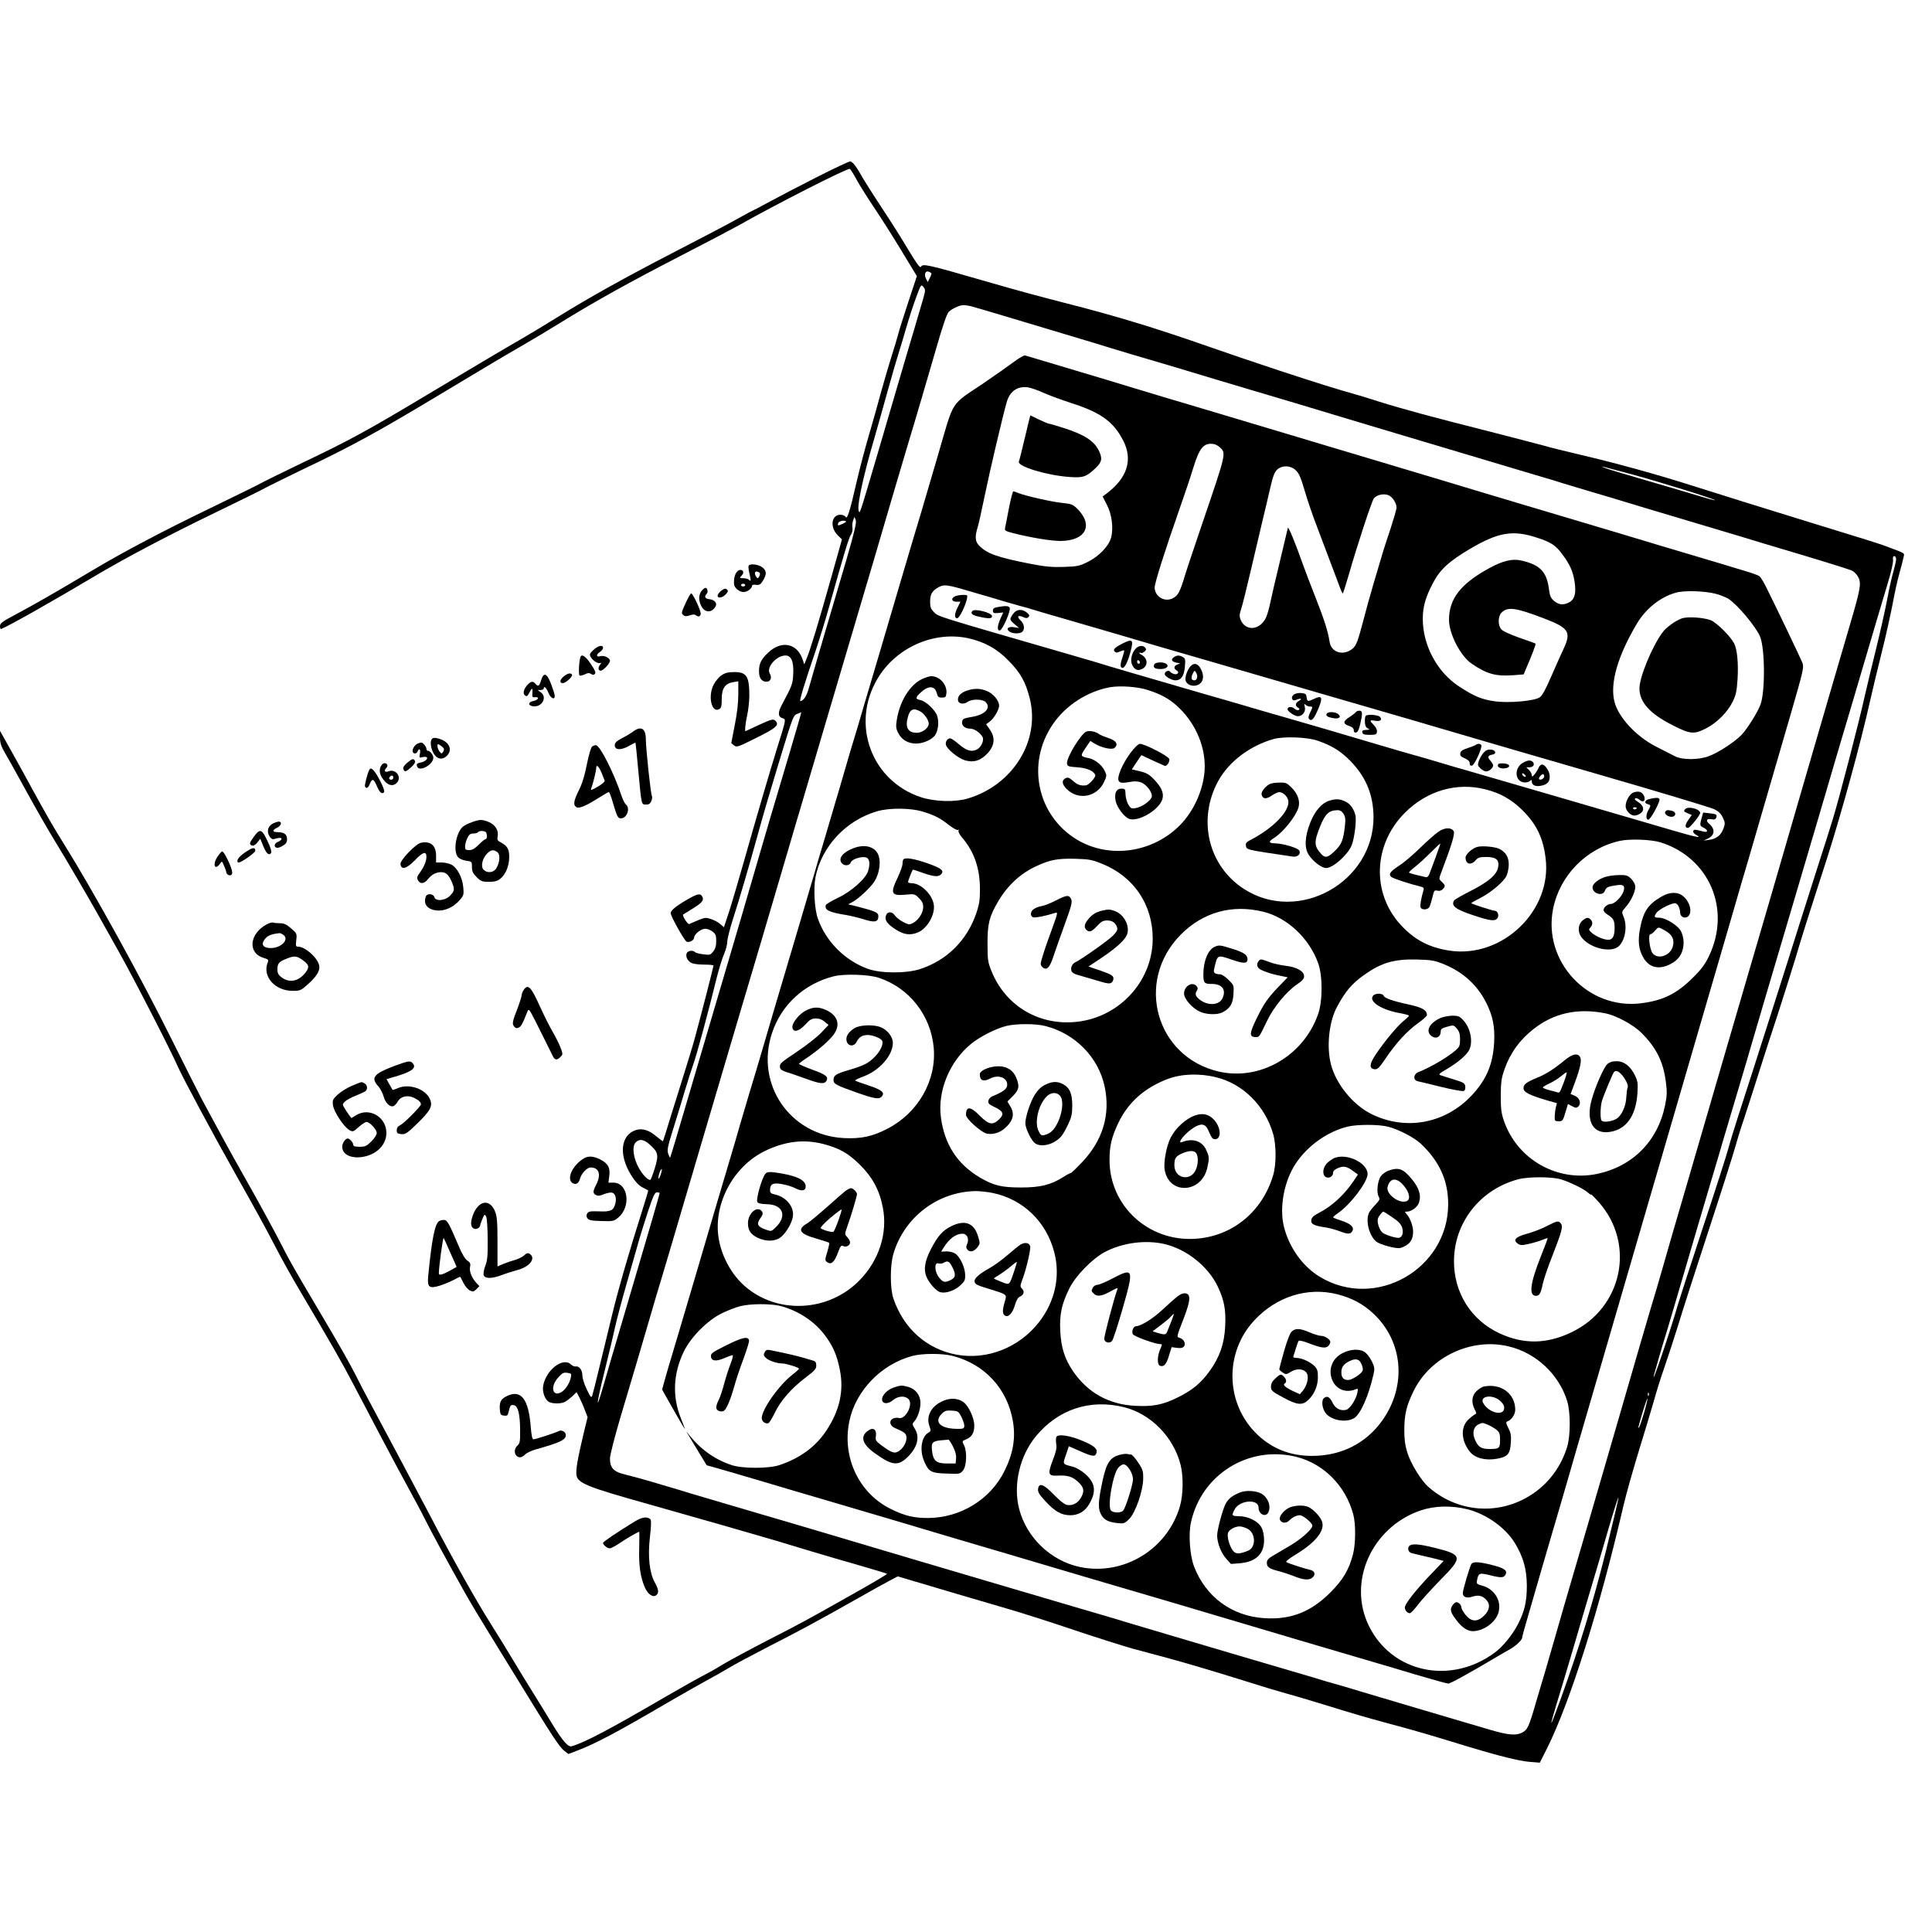 <?xml version="1.0" standalone="no"?>
<!DOCTYPE svg PUBLIC "-//W3C//DTD SVG 20010904//EN"
 "http://www.w3.org/TR/2001/REC-SVG-20010904/DTD/svg10.dtd">
<svg version="1.0" xmlns="http://www.w3.org/2000/svg"
 width="1400pt" height="1400pt" viewBox="0 0 1400 1400"
 preserveAspectRatio="xMidYMid meet">

<g transform="translate(0,1400) scale(0.1,-0.1)"
fill="#000000" stroke="none">
<path d="M5914 12714 c-126 -64 -277 -143 -336 -175 -59 -32 -109 -59 -112
-59 -2 0 -57 -29 -121 -65 -63 -36 -270 -144 -458 -241 -367 -190 -618 -330
-842 -469 -77 -48 -196 -120 -265 -160 -156 -90 -324 -190 -645 -382 -477
-286 -594 -350 -957 -523 -139 -67 -263 -128 -275 -135 -12 -8 -174 -88 -360
-178 -353 -170 -647 -325 -868 -457 -251 -150 -436 -256 -555 -319 -104 -55
-120 -67 -120 -88 0 -14 4 -23 8 -21 55 21 383 207 687 388 217 129 533 295
866 456 174 84 341 166 370 183 30 16 149 74 264 130 351 167 533 266 989 540
314 189 477 286 616 366 69 40 190 112 270 162 238 147 495 290 856 476 188
97 377 196 420 220 262 149 798 422 812 413 6 -3 29 -40 52 -83 23 -42 79
-130 124 -197 45 -67 134 -206 196 -309 l114 -188 -62 -187 c-34 -103 -67
-207 -73 -232 -6 -25 -27 -94 -46 -154 -19 -60 -54 -179 -78 -265 -23 -86 -63
-228 -89 -316 -26 -88 -65 -236 -87 -330 -51 -223 -70 -282 -81 -261 -5 9 -22
16 -38 16 -66 0 -78 -91 -19 -149 l30 -30 -81 -288 c-89 -316 -150 -518 -176
-578 l-16 -39 -13 38 c-40 116 -154 137 -248 47 -51 -47 -67 -80 -67 -135 0
-50 19 -76 55 -76 29 0 41 31 23 59 -27 44 48 131 114 131 42 0 61 -45 56
-134 -3 -72 -8 -84 -82 -223 -31 -56 -29 -88 6 -98 25 -8 25 -6 -42 -220 -62
-201 -149 -498 -240 -820 -39 -137 -87 -300 -107 -362 l-37 -112 -28 24 c-16
14 -47 30 -69 36 -42 13 -36 14 -155 -37 -10 -5 -52 62 -44 69 3 2 33 21 68
42 70 43 85 62 71 88 -15 26 -36 21 -113 -24 -82 -48 -116 -77 -116 -96 0 -23
100 -201 116 -207 20 -8 54 11 54 30 0 24 50 64 80 64 15 0 39 -9 54 -21 22
-17 26 -29 26 -68 0 -34 -6 -56 -22 -76 -20 -25 -25 -27 -72 -20 -28 3 -55 10
-60 16 -17 16 -54 10 -61 -11 -8 -26 11 -59 41 -70 14 -6 54 -10 90 -10 35 0
64 -3 64 -7 0 -10 -91 -364 -129 -503 -15 -58 -51 -177 -79 -265 -28 -88 -74
-236 -103 -330 -28 -93 -53 -172 -55 -174 -2 -2 -22 13 -46 33 -55 47 -103 62
-151 47 -110 -37 -125 -179 -34 -326 30 -48 54 -74 82 -89 22 -11 41 -21 42
-22 2 0 -19 -70 -46 -155 -90 -283 -171 -562 -216 -749 -25 -102 -66 -270 -91
-375 -25 -104 -49 -199 -53 -210 -7 -16 -13 -8 -39 47 -18 36 -32 82 -32 101
0 39 -23 70 -49 65 -8 -2 -24 5 -33 14 -57 57 -182 -39 -202 -154 -8 -44 13
-101 42 -117 27 -14 87 -14 115 0 12 6 36 25 54 41 l31 30 21 -40 c11 -22 29
-62 39 -90 l20 -51 -30 -123 c-43 -181 -56 -259 -51 -296 9 -60 77 -87 523
-212 309 -87 815 -232 925 -265 44 -13 154 -46 245 -74 91 -27 252 -75 359
-105 107 -31 196 -58 198 -60 4 -4 -107 -69 -337 -198 -245 -138 -302 -169
-525 -283 -126 -65 -273 -144 -325 -175 -52 -32 -120 -70 -150 -85 -30 -15
-149 -82 -265 -149 -408 -238 -586 -332 -682 -360 -26 -8 -66 37 -146 169 -30
50 -89 146 -132 215 -43 69 -112 181 -153 250 -41 69 -112 184 -157 255 -103
163 -276 470 -440 785 -92 175 -311 587 -420 790 -40 74 -92 173 -115 220 -43
86 -120 222 -285 500 -154 260 -201 342 -240 420 -45 91 -188 353 -300 550
-73 128 -196 354 -293 535 -18 33 -118 233 -224 445 -223 449 -567 1071 -772
1400 -75 119 -130 215 -234 405 -33 61 -98 180 -146 265 l-86 154 0 -50 c0
-40 8 -63 41 -119 23 -39 93 -164 156 -280 63 -115 154 -273 201 -350 91 -149
222 -373 305 -520 27 -49 98 -175 157 -280 103 -182 379 -720 429 -835 37 -83
249 -479 416 -775 136 -241 209 -373 294 -536 39 -76 114 -211 167 -300 249
-422 303 -516 394 -689 53 -102 146 -277 205 -390 59 -113 145 -272 190 -355
45 -82 102 -188 125 -235 42 -85 166 -313 288 -530 35 -63 117 -200 181 -303
64 -104 154 -250 200 -325 254 -415 306 -494 341 -520 l29 -22 63 24 c138 53
285 131 673 358 99 57 220 126 268 152 48 26 118 65 154 87 37 23 168 93 292
157 231 118 359 187 651 352 91 52 192 108 225 125 l60 32 125 -37 c69 -20
204 -60 300 -89 96 -28 261 -77 365 -107 105 -30 323 -100 485 -155 162 -54
354 -115 425 -135 72 -19 195 -53 275 -74 156 -43 310 -89 570 -170 91 -29
210 -65 265 -80 55 -15 161 -46 235 -69 280 -86 330 -101 515 -151 180 -48
294 -81 570 -166 225 -68 370 -104 447 -111 l76 -6 55 109 c167 337 380 1013
552 1757 19 81 69 258 111 395 42 136 91 299 109 362 17 63 52 174 77 245 25
72 69 207 98 300 28 94 127 402 220 685 93 283 178 551 190 595 12 44 41 139
65 210 24 72 69 211 100 310 31 99 97 303 147 454 49 151 106 333 128 405 21
72 58 194 83 271 25 77 92 289 151 470 101 317 241 827 306 1121 17 76 56 236
85 354 30 118 65 278 80 355 14 77 36 178 50 225 13 47 26 97 29 113 7 30 15
25 -107 71 -68 26 -100 36 -572 181 -345 106 -591 183 -850 265 -264 84 -551
163 -815 225 -107 25 -224 54 -260 65 -36 10 -225 59 -420 109 -369 93 -621
161 -775 210 -49 16 -115 36 -145 45 -180 51 -288 85 -575 179 -176 58 -405
136 -510 173 -392 137 -675 224 -1050 319 -211 54 -366 97 -560 153 -446 129
-468 133 -482 108 -6 -10 -33 27 -93 127 -46 78 -132 214 -191 302 -58 88
-118 183 -134 210 -49 88 -77 125 -95 125 -9 0 -120 -52 -246 -116z m836 -699
c-1 -6 -8 -21 -15 -34 l-12 -25 -12 23 c-17 32 -6 62 20 52 11 -4 20 -11 19
-16z m-61 -182 c-11 -38 -40 -135 -64 -218 -25 -82 -80 -271 -124 -420 -231
-789 -265 -905 -272 -905 -29 0 15 221 107 535 25 88 71 248 100 355 30 107
63 222 74 255 11 33 35 114 54 180 19 66 51 166 72 223 37 101 39 103 55 83
16 -20 16 -25 -2 -88z m351 -53 c19 -5 139 -40 265 -78 127 -38 302 -91 390
-117 88 -26 201 -60 250 -75 91 -29 358 -109 585 -175 69 -21 197 -59 285 -86
88 -26 198 -59 245 -73 100 -29 547 -163 705 -211 61 -18 173 -52 250 -75 77
-23 229 -68 338 -101 301 -90 574 -171 767 -229 96 -28 193 -57 215 -65 22 -7
112 -34 200 -60 88 -26 194 -57 235 -70 41 -13 221 -67 400 -120 179 -53 375
-112 435 -130 61 -19 263 -80 449 -135 187 -56 353 -108 368 -116 16 -8 36
-30 45 -49 22 -45 13 -89 -66 -357 -51 -172 -222 -760 -348 -1193 -163 -564
-338 -1164 -358 -1230 -13 -44 -103 -352 -200 -685 -247 -847 -258 -886 -310
-1065 -48 -162 -93 -317 -139 -480 -14 -49 -35 -119 -45 -155 -37 -120 -148
-500 -356 -1220 -101 -347 -160 -551 -245 -840 -40 -135 -96 -330 -126 -435
-30 -104 -65 -225 -78 -270 -14 -44 -43 -145 -67 -225 -50 -173 -60 -195 -99
-215 -44 -23 -100 -18 -228 19 -243 72 -831 245 -932 276 -58 18 -136 41 -175
52 -38 10 -119 34 -180 53 -60 18 -175 52 -255 75 -80 23 -233 68 -340 100
-107 32 -289 86 -405 120 -115 34 -259 77 -320 95 -60 19 -243 73 -405 120
-162 48 -333 98 -380 112 -47 14 -128 38 -180 53 -165 48 -842 249 -1400 415
-124 37 -277 82 -340 100 -63 18 -178 52 -255 75 -77 23 -176 52 -220 65 -44
14 -156 47 -250 75 -93 28 -200 57 -238 66 -81 19 -107 48 -107 115 0 25 33
153 76 299 123 414 160 537 204 690 23 80 50 172 60 205 42 137 83 276 370
1250 166 561 337 1142 382 1290 74 250 103 349 193 655 36 125 71 241 115 390
15 52 98 331 183 620 85 289 185 626 222 750 37 124 84 284 105 355 90 309
215 731 255 865 48 157 131 441 196 665 48 168 78 255 92 273 17 21 80 51 107
51 14 0 41 -4 60 -9z m4795 -1220 c192 -52 600 -179 593 -185 -2 -2 -62 14
-133 36 -72 22 -247 73 -390 115 -143 41 -269 79 -280 85 l-20 9 20 -4 c11 -3
106 -28 210 -56z m-5701 -614 c-42 -143 -87 -295 -99 -336 -61 -205 -159 -542
-175 -600 -16 -57 -39 -90 -61 -90 -8 0 35 141 111 363 27 81 73 229 101 330
106 378 139 488 155 512 10 15 14 36 11 52 -3 15 0 38 5 52 l10 26 9 -24 c7
-18 -9 -84 -67 -285z m-4 274 c0 -7 -53 -31 -57 -26 -2 2 -1 10 2 18 6 14 55
21 55 8z m7610 -271 c0 -12 -9 -52 -19 -88 -11 -36 -32 -129 -46 -206 -15 -77
-51 -239 -81 -360 -30 -121 -68 -280 -85 -355 -37 -168 -179 -716 -226 -870
-19 -63 -65 -209 -103 -325 -37 -115 -100 -313 -140 -440 -81 -260 -343 -1081
-445 -1395 -24 -74 -56 -178 -70 -230 -14 -52 -97 -311 -185 -575 -87 -264
-168 -514 -180 -555 -58 -201 -197 -611 -175 -515 5 21 59 208 100 340 13 44
61 204 105 355 100 342 124 424 200 680 34 113 77 259 96 325 41 139 76 257
110 370 41 137 85 287 109 370 13 44 58 197 100 340 42 143 90 303 105 355 16
52 40 136 55 185 209 707 270 916 343 1165 22 74 81 275 132 445 50 171 116
393 146 495 30 102 73 245 95 319 23 75 39 147 37 163 -3 19 0 28 9 28 7 0 13
-10 13 -21z m-7947 -1161 c-16 -57 -123 -420 -205 -693 -27 -93 -66 -224 -85
-290 -65 -227 -185 -635 -349 -1190 -52 -176 -115 -390 -140 -475 -98 -334
-155 -525 -158 -528 -2 -2 -8 11 -14 27 -9 26 -4 52 34 173 25 79 63 204 85
278 22 74 51 165 64 201 24 67 108 376 166 614 18 72 43 153 56 182 12 28 23
68 23 88 0 20 18 91 39 158 49 150 119 391 176 597 43 157 89 314 150 515 118
387 111 370 150 385 11 5 21 9 21 9 1 1 -5 -23 -13 -51z m-1088 -3079 c65 -58
70 -76 40 -174 -15 -47 -29 -85 -33 -85 -20 0 -54 36 -82 85 -40 70 -52 156
-25 185 26 29 59 25 100 -11z m81 -225 c-8 -21 -15 -31 -15 -22 -1 21 18 72
24 66 3 -3 -1 -22 -9 -44z m-6 -130 c0 -7 -73 -259 -240 -824 -73 -245 -149
-506 -170 -580 -55 -191 -49 -129 9 106 27 110 62 253 76 319 15 66 52 206 82
310 30 105 68 237 84 295 16 58 50 167 75 243 38 113 49 137 65 137 10 0 19
-3 19 -6z m-644 -1337 c-8 -41 -41 -91 -70 -106 -64 -35 -80 43 -21 107 29 33
39 38 66 34 29 -4 31 -7 25 -35z m7811 -129 c-3 -8 -6 -5 -6 6 -1 11 2 17 5
13 3 -3 4 -12 1 -19z m-32 -120 c-15 -51 -31 -100 -36 -108 -8 -12 -9 -11 -5
5 17 67 60 204 64 201 2 -3 -8 -46 -23 -98z m-278 -1008 c-93 -372 -190 -689
-326 -1067 -36 -100 -67 -180 -69 -178 -2 2 14 61 36 132 22 70 72 238 112
373 39 135 100 340 134 455 35 116 94 317 132 448 38 130 70 231 72 225 1 -7
-40 -182 -91 -388z"/>
<path d="M7350 11380 c-36 -27 -136 -98 -223 -157 -246 -166 -210 -109 -332
-528 -58 -198 -112 -380 -119 -405 -38 -125 -74 -246 -171 -575 -58 -198 -119
-403 -134 -455 -16 -52 -61 -205 -101 -340 -39 -135 -75 -256 -80 -270 -5 -14
-50 -167 -100 -340 -51 -173 -108 -367 -127 -430 -19 -63 -46 -153 -59 -200
-57 -195 -151 -513 -229 -775 -46 -154 -109 -368 -140 -475 -31 -107 -79 -267
-106 -355 -26 -88 -57 -191 -68 -230 -10 -38 -45 -155 -76 -260 -31 -104 -74
-248 -95 -320 -72 -246 -232 -790 -295 -1000 -35 -115 -71 -238 -80 -272 l-17
-62 35 -63 c54 -97 125 -219 130 -224 2 -3 -11 34 -30 81 -62 156 -55 321 22
481 51 105 171 226 275 277 41 20 102 44 135 52 74 19 223 19 292 1 128 -34
245 -111 319 -210 60 -79 89 -146 110 -253 30 -149 -1 -292 -95 -435 -77 -119
-190 -203 -341 -254 -77 -27 -272 -27 -350 0 -120 40 -221 112 -305 216 -23
30 -25 30 -9 5 10 -16 44 -73 76 -126 l59 -97 72 -20 c40 -11 189 -55 332 -97
143 -43 341 -101 440 -130 390 -115 740 -218 945 -280 118 -35 294 -87 390
-115 240 -71 335 -99 550 -163 102 -30 250 -74 330 -97 80 -23 233 -68 340
-100 476 -142 1392 -413 1470 -435 25 -7 145 -42 266 -79 122 -36 229 -66 239
-66 15 0 160 80 355 196 30 18 72 42 92 53 44 25 88 67 88 84 0 7 25 98 56
202 30 105 73 251 94 325 22 74 78 268 126 430 47 162 97 333 110 380 82 281
265 909 657 2255 135 462 270 926 300 1030 31 105 72 246 92 315 20 69 63 217
96 330 32 113 84 288 114 390 54 184 116 397 302 1038 91 315 96 336 84 369
-12 31 -194 411 -269 561 -15 29 -34 59 -42 66 -8 7 -58 25 -110 40 -52 16
-122 36 -155 47 -33 10 -130 39 -215 64 -85 25 -191 57 -235 70 -104 32 -410
123 -920 275 -225 67 -549 164 -720 216 -390 117 -1553 465 -1785 534 -96 28
-202 60 -235 70 -90 28 -716 216 -852 256 -45 13 -87 26 -95 28 -7 3 -42 -18
-78 -44z m211 -226 c42 -19 132 -52 200 -74 218 -70 308 -136 379 -274 70
-139 29 -269 -122 -383 l-28 -21 31 -60 c36 -69 49 -170 30 -239 -16 -60 -89
-136 -169 -175 -60 -30 -77 -33 -172 -36 -84 -3 -134 1 -241 22 -242 47 -321
75 -376 135 -27 28 -29 63 -9 129 8 26 31 128 51 227 36 176 131 580 160 681
23 80 79 118 155 107 19 -3 69 -20 111 -39z m1278 -395 c47 -44 48 -40 -124
-544 -56 -165 -115 -340 -130 -390 -35 -116 -49 -141 -86 -160 -59 -31 -130
11 -132 77 0 33 70 255 183 578 34 96 78 227 97 290 45 147 77 184 150 172 12
-2 31 -13 42 -23z m550 -166 c24 -22 37 -53 65 -148 19 -66 58 -181 87 -255
46 -121 101 -267 163 -432 11 -32 23 -58 26 -58 3 0 22 60 43 133 62 215 165
530 182 554 20 29 78 40 112 22 27 -15 53 -57 53 -88 0 -10 -20 -79 -44 -153
-25 -73 -57 -173 -71 -223 -14 -49 -38 -128 -52 -175 -28 -96 -49 -171 -87
-315 -33 -123 -43 -143 -81 -167 -65 -39 -139 -10 -150 60 -12 78 -39 162
-102 322 -36 91 -75 194 -88 230 -56 159 -110 292 -113 274 -2 -10 -28 -120
-58 -244 -30 -124 -61 -258 -69 -297 -8 -40 -22 -89 -31 -108 -44 -93 -148
-102 -184 -16 -10 25 -9 39 4 78 9 27 39 147 67 268 29 121 67 285 86 365 19
80 46 192 59 250 19 82 30 110 50 128 37 32 95 30 133 -5z m1751 -490 c99 -32
133 -55 179 -117 56 -74 79 -125 91 -201 13 -83 1 -129 -40 -150 -42 -22 -74
-18 -108 10 -24 20 -31 36 -37 81 -16 132 -65 182 -205 213 -62 14 -134 -4
-230 -57 -205 -112 -290 -221 -290 -373 0 -102 83 -263 164 -318 110 -75 174
-93 299 -84 l78 6 15 36 c44 101 75 183 71 187 -2 2 -55 22 -118 43 -69 25
-121 48 -131 62 -25 29 -23 94 2 119 45 45 100 38 305 -40 184 -70 203 -99
145 -222 -16 -35 -56 -123 -88 -197 -38 -89 -66 -141 -83 -153 -37 -28 -231
-45 -333 -29 -90 13 -145 36 -252 106 -159 103 -264 298 -264 490 0 87 19 155
72 257 50 98 117 160 264 247 210 125 317 143 494 84z m-4125 -384 c77 -22
199 -58 272 -80 72 -21 140 -40 150 -42 10 -2 25 -7 33 -10 8 -3 134 -40 280
-82 286 -83 488 -142 615 -180 44 -13 184 -54 310 -90 520 -151 641 -186 870
-253 132 -38 436 -127 675 -196 239 -70 471 -138 515 -151 44 -13 431 -126
860 -250 429 -124 800 -236 825 -248 32 -15 51 -33 64 -61 17 -36 18 -43 5
-79 -17 -49 -51 -76 -104 -83 l-40 -5 32 15 c49 23 53 69 9 106 -27 22 -20 40
14 34 22 -5 31 -2 36 10 9 23 2 28 -50 33 l-44 5 -11 -38 c-15 -54 -14 -59 14
-72 14 -6 25 -17 25 -23 0 -7 -9 -9 -25 -5 -14 3 -36 9 -50 12 -32 8 -35 -20
-4 -36 50 -28 -2 -17 -192 39 -112 33 -314 92 -449 131 -135 39 -351 102 -480
140 -129 37 -338 98 -465 135 -126 36 -273 79 -325 95 -52 16 -120 35 -150 43
-30 8 -138 40 -240 70 -208 62 -621 183 -690 202 -25 7 -130 37 -235 68 -104
31 -260 76 -345 100 -85 25 -234 68 -330 96 -96 28 -200 58 -230 67 -30 9 -82
24 -115 34 -33 11 -163 49 -290 86 -972 281 -954 275 -986 307 -23 23 -29 37
-29 73 0 56 12 79 53 104 44 27 63 26 222 -21z m5422 -23 c29 -8 67 -23 86
-34 66 -42 200 -201 231 -275 36 -87 38 -399 3 -493 -21 -56 -92 -170 -136
-218 -47 -50 -167 -129 -237 -155 -76 -29 -195 -29 -249 0 -22 11 -83 43 -135
69 -146 75 -272 212 -301 325 -34 133 23 331 162 565 64 109 171 194 282 225
62 18 214 13 294 -9z m-5425 -320 c120 -26 212 -76 297 -164 86 -88 122 -151
153 -273 77 -306 -121 -627 -448 -725 -93 -28 -238 -24 -340 9 -359 118 -510
527 -317 856 132 226 405 349 655 297z m1308 -377 c90 -29 147 -60 203 -109
130 -115 207 -280 207 -444 -1 -149 -73 -319 -181 -427 -199 -200 -511 -243
-744 -104 -289 174 -370 551 -177 835 93 138 251 240 415 270 75 13 203 4 277
-21z m1230 -367 c103 -36 164 -74 235 -146 112 -114 166 -243 168 -403 4 -475
-544 -781 -940 -524 -259 168 -338 505 -184 784 77 139 230 254 401 302 74 20
244 14 320 -13z m1214 -352 c108 -27 190 -74 267 -150 103 -102 151 -201 169
-349 48 -379 -312 -726 -694 -670 -149 22 -257 79 -356 187 -213 232 -199 585
32 814 160 159 375 221 582 168z m-4078 -161 c88 -27 128 -48 192 -99 29 -22
58 -38 64 -34 7 4 8 3 4 -5 -4 -6 7 -29 27 -52 86 -100 128 -222 128 -371 0
-81 -4 -110 -28 -180 -68 -195 -214 -339 -408 -401 -101 -32 -282 -31 -375 2
-167 60 -306 199 -364 366 -24 68 -32 218 -17 297 44 223 219 412 446 479 88
26 243 25 331 -2z m5347 -223 c354 -112 513 -485 351 -824 -28 -59 -55 -96
-118 -158 -116 -115 -215 -164 -373 -184 -386 -49 -714 302 -639 683 48 242
239 438 481 493 73 17 229 11 298 -10z m-4048 -155 c232 -93 369 -297 368
-546 -2 -316 -257 -582 -579 -602 -262 -17 -491 127 -589 369 -27 67 -29 83
-29 198 -1 146 13 199 77 308 69 117 163 204 280 257 97 45 154 55 277 52 102
-3 124 -7 195 -36z m1170 -348 c174 -43 332 -192 397 -373 33 -93 33 -275 -1
-370 -105 -300 -417 -482 -715 -416 -459 103 -615 653 -281 992 162 164 373
223 600 167z m1310 -381 c138 -57 240 -150 305 -279 48 -96 63 -173 57 -288
-9 -157 -55 -267 -160 -380 -191 -206 -477 -261 -727 -139 -134 66 -257 215
-295 359 -34 128 -15 312 44 420 61 113 107 167 197 231 122 87 216 115 379
111 109 -3 128 -6 200 -35z m-4095 -98 c220 -74 375 -272 396 -506 21 -237
-112 -471 -333 -586 -111 -58 -193 -75 -318 -69 -391 20 -645 392 -520 763 68
204 233 355 445 409 77 20 258 14 330 -11z m5258 -256 c81 -15 206 -82 267
-143 107 -107 157 -207 176 -352 10 -75 9 -100 -5 -171 -53 -261 -235 -445
-495 -499 -288 -59 -577 106 -673 385 -19 55 -23 87 -23 182 1 99 4 126 28
194 41 116 111 213 212 291 146 114 316 151 513 113z m-4053 -93 c217 -55 385
-227 430 -440 42 -201 -13 -387 -163 -546 -41 -43 -78 -79 -83 -79 -4 0 -29
-13 -55 -30 -90 -56 -165 -75 -304 -75 -144 0 -200 14 -299 72 -165 98 -257
240 -283 437 -25 191 63 404 219 532 65 53 180 111 257 130 72 17 211 17 281
-1z m1240 -372 c192 -47 352 -207 410 -408 24 -80 24 -222 1 -300 -79 -268
-299 -447 -570 -462 -336 -19 -615 239 -616 569 0 107 15 168 65 273 71 148
190 253 356 316 100 38 231 43 354 12z m1245 -358 c77 -20 188 -78 235 -122
135 -127 199 -267 199 -438 0 -471 -526 -771 -929 -528 -125 75 -223 212 -261
363 -35 139 1 332 85 458 85 129 230 232 376 268 70 17 229 17 295 -1z m-4097
-124 c119 -31 183 -67 268 -151 91 -90 142 -184 166 -309 37 -185 -27 -385
-169 -529 -225 -230 -596 -248 -832 -41 -91 80 -160 202 -185 327 -51 251 95
537 333 652 145 70 279 86 419 51z m5348 -257 c66 -20 166 -69 197 -97 12 -11
22 -17 22 -13 0 4 25 -21 56 -56 267 -303 171 -764 -196 -941 -182 -88 -349
-90 -526 -8 -204 96 -328 292 -328 521 0 279 188 520 464 594 76 20 242 20
311 0z m-4116 -99 c220 -46 388 -209 445 -431 45 -175 4 -358 -112 -506 -143
-183 -374 -274 -593 -235 -218 39 -387 189 -461 407 -25 74 -25 241 0 325 79
265 320 449 596 454 30 0 87 -6 125 -14z m1244 -370 c161 -38 316 -162 386
-309 46 -99 59 -165 53 -287 -6 -125 -39 -221 -111 -322 -64 -89 -125 -140
-232 -193 -110 -54 -179 -68 -310 -61 -190 10 -342 94 -449 250 -61 90 -87
171 -93 292 -6 119 9 192 64 305 45 93 166 218 260 268 127 67 295 89 432 57z
m1253 -364 c104 -27 185 -70 257 -137 219 -202 247 -526 67 -778 -118 -166
-298 -256 -509 -256 -156 0 -286 51 -394 153 -233 220 -244 592 -25 828 161
174 387 245 604 190z m1238 -377 c200 -46 368 -204 427 -399 24 -82 24 -248
-1 -330 -50 -163 -158 -295 -306 -374 -229 -122 -503 -89 -699 84 -53 46 -129
171 -153 249 -16 51 -22 96 -22 161 0 113 15 178 67 284 120 248 417 389 687
325z m-4025 -70 c229 -59 393 -236 434 -468 22 -123 4 -236 -60 -365 -102
-207 -319 -340 -556 -341 -99 0 -164 15 -261 62 -236 112 -363 377 -307 641
46 220 231 411 455 471 73 20 221 20 295 0z m1240 -371 c194 -48 359 -216 410
-418 21 -83 19 -215 -4 -297 -90 -315 -409 -509 -726 -443 -209 44 -386 212
-440 421 -45 174 4 384 122 527 162 195 392 271 638 210z m1249 -360 c197 -49
357 -210 412 -416 19 -70 18 -215 -2 -291 -29 -111 -72 -184 -164 -276 -141
-141 -287 -198 -476 -186 -237 14 -427 154 -512 376 -30 80 -41 232 -22 318
76 348 419 561 764 475z m1240 -380 c135 -33 278 -135 344 -246 61 -101 85
-188 86 -307 0 -116 -16 -185 -64 -279 -39 -76 -110 -164 -168 -206 -319 -237
-745 -147 -912 192 -158 320 20 717 375 838 102 34 222 37 339 8z"/>
<path d="M7427 10830 c-21 -88 -40 -167 -44 -175 -12 -34 199 -99 363 -111
103 -8 126 0 194 65 46 43 50 71 21 129 -36 69 -105 113 -254 161 -53 17 -102
31 -107 31 -5 0 -38 14 -72 30 -34 17 -62 30 -62 30 -1 0 -18 -72 -39 -160z"/>
<path d="M7311 10317 c-13 -67 -25 -131 -28 -143 -4 -19 3 -23 61 -38 131 -33
273 -56 341 -56 182 1 241 113 122 233 -32 31 -44 36 -104 42 -77 7 -270 51
-320 71 -18 8 -36 14 -40 14 -4 0 -19 -55 -32 -123z"/>
<path d="M6923 9680 c-34 -14 -29 -40 7 -40 l30 0 -20 -40 c-24 -47 -26 -80
-4 -80 16 0 60 89 71 142 5 26 4 28 -28 27 -19 0 -44 -4 -56 -9z"/>
<path d="M7230 9601 c-26 -4 -35 -11 -35 -26 0 -17 6 -20 37 -17 l38 4 -20
-44 c-24 -54 -26 -91 -4 -86 19 4 79 141 71 163 -7 15 -26 17 -87 6z"/>
<path d="M7047 9573 c-17 -17 -3 -31 44 -41 73 -17 101 -16 97 5 -4 24 -123
54 -141 36z"/>
<path d="M7341 9551 c-27 -38 -27 -41 11 -74 l33 -28 -37 6 c-43 7 -61 -11
-33 -32 23 -16 77 -17 93 -1 20 20 14 57 -13 83 -30 27 -18 41 20 23 20 -9 28
-9 38 1 9 10 7 16 -12 32 -35 29 -76 25 -100 -10z"/>
<path d="M8133 9336 c-57 -29 -70 -43 -55 -58 9 -9 18 -9 38 1 15 6 28 10 30
8 2 -2 -3 -23 -11 -47 -19 -54 -19 -80 0 -80 16 0 40 49 59 125 21 80 12 88
-61 51z"/>
<path d="M8231 9301 c-31 -31 -43 -88 -26 -121 18 -34 38 -43 70 -28 46 21 44
77 -3 103 -15 8 -21 14 -14 15 6 0 14 -1 15 -2 2 -2 11 3 21 11 12 10 14 17 5
27 -16 20 -46 17 -68 -5z m29 -102 c0 -5 -4 -9 -10 -9 -5 0 -10 7 -10 16 0 8
5 12 10 9 6 -3 10 -10 10 -16z"/>
<path d="M8504 9236 c-22 -17 -12 -32 26 -39 25 -4 25 -4 3 -12 -27 -9 -30
-30 -7 -43 24 -13 7 -34 -19 -26 -12 4 -25 11 -28 17 -10 14 -39 1 -39 -17 0
-17 49 -46 78 -46 40 0 62 31 68 97 5 54 3 63 -15 72 -27 15 -43 14 -67 -3z"/>
<path d="M8364 9185 c-9 -23 3 -33 46 -33 43 -1 66 22 39 39 -23 14 -79 11
-85 -6z"/>
<path d="M8627 9172 c-19 -20 -37 -66 -37 -92 0 -48 73 -67 111 -29 24 24 22
70 -6 113 -20 30 -45 33 -68 8z m43 -51 c12 -23 3 -51 -15 -51 -21 0 -26 16
-14 44 15 31 15 31 29 7z"/>
<path d="M9376 8967 c-12 -9 -17 -20 -13 -30 5 -14 11 -15 33 -7 33 13 43 6
15 -10 -25 -13 -27 -36 -5 -48 12 -7 13 -11 5 -17 -7 -4 -21 1 -31 10 -19 17
-50 15 -50 -4 0 -16 51 -51 75 -51 33 0 59 34 50 67 -5 23 -4 26 6 16 7 -7 21
-13 31 -13 22 0 22 -1 1 -45 -13 -27 -14 -38 -5 -47 17 -17 35 4 67 81 32 77
24 94 -30 68 -48 -23 -53 -22 -57 11 -3 23 -8 27 -38 30 -19 2 -44 -3 -54 -11z"/>
<path d="M9825 8840 c-4 -6 -24 -22 -46 -36 -48 -30 -49 -49 -4 -64 24 -8 35
-18 35 -32 0 -13 6 -18 17 -16 11 2 21 21 29 58 19 80 18 100 -5 100 -11 0
-23 -5 -26 -10z"/>
<path d="M9614 8829 c-9 -15 5 -26 48 -33 43 -8 61 10 33 31 -23 16 -71 17
-81 2z"/>
<path d="M9897 8813 c-9 -9 -9 -65 1 -79 4 -6 14 -14 22 -17 8 -3 0 -6 -18 -6
-26 -1 -33 -5 -30 -18 3 -14 14 -18 53 -18 44 0 50 3 53 22 2 14 -7 32 -22 48
-34 34 -33 39 9 32 38 -6 53 6 35 28 -13 15 -91 21 -103 8z"/>
<path d="M10697 8604 c-3 -4 -30 -14 -59 -24 -40 -13 -54 -22 -56 -39 -3 -17
5 -25 32 -36 25 -11 36 -22 36 -36 0 -14 5 -19 17 -17 18 3 77 134 67 149 -6
10 -28 12 -37 3z"/>
<path d="M10753 8548 c-21 -22 -43 -68 -43 -89 0 -16 39 -49 59 -49 22 0 51
25 51 44 0 7 -10 22 -21 35 -22 24 -18 37 16 43 32 5 24 33 -10 36 -22 2 -37
-4 -52 -20z"/>
<path d="M11038 8474 c-71 -38 -61 -144 13 -144 14 0 30 5 37 12 9 9 12 8 12
-4 0 -27 26 -40 65 -32 47 8 65 28 65 68 0 36 -33 86 -56 86 -8 0 -19 -10 -24
-22 -5 -13 -18 -34 -29 -48 -17 -20 -21 -22 -21 -7 0 9 -9 26 -20 37 l-20 20
24 0 c27 0 40 22 23 39 -15 15 -36 13 -69 -5z m18 -101 c-7 -7 -26 7 -26 19 0
6 6 6 15 -2 9 -7 13 -15 11 -17z m134 2 c0 -16 -27 -32 -37 -21 -7 7 16 36 28
36 5 0 9 -7 9 -15z"/>
<path d="M10857 8463 c-12 -19 11 -34 44 -31 48 4 46 32 -3 36 -20 2 -39 -1
-41 -5z"/>
<path d="M11838 8258 c-28 -10 -58 -60 -58 -100 0 -32 34 -68 64 -68 13 0 34
8 46 18 29 23 20 56 -22 82 -19 11 -26 20 -18 25 6 4 20 -1 31 -11 27 -24 47
-5 32 29 -13 29 -38 37 -75 25z m22 -112 c0 -11 -19 -15 -25 -6 -3 5 1 10 9
10 9 0 16 -2 16 -4z"/>
<path d="M11956 8211 c-36 -7 -46 -30 -17 -38 25 -6 25 -10 6 -43 -19 -32 -19
-70 -1 -70 17 0 90 136 81 150 -7 11 -24 11 -69 1z"/>
<path d="M12211 8136 c-12 -14 -9 -18 18 -29 l30 -13 -25 -36 c-25 -35 -26
-59 -1 -57 13 0 87 92 87 108 0 29 -89 52 -109 27z"/>
<path d="M12066 8115 c-7 -18 35 -41 58 -32 24 9 19 34 -6 41 -35 9 -45 7 -52
-9z"/>
<path d="M12185 9518 c-46 -17 -112 -65 -138 -101 -75 -101 -167 -324 -167
-405 0 -99 74 -183 238 -266 130 -67 157 -69 245 -24 79 41 154 116 192 192
25 51 30 76 36 165 7 116 -3 217 -25 259 -28 53 -125 149 -168 167 -53 21
-173 29 -213 13z"/>
<path d="M6685 9081 c-89 -40 -164 -159 -186 -294 -8 -49 -7 -65 8 -95 23 -46
59 -72 111 -79 51 -7 119 17 152 52 27 29 37 98 21 148 -15 43 -81 105 -121
114 -38 7 -38 18 1 54 56 53 103 51 117 -3 7 -28 13 -33 38 -33 25 0 29 4 32
32 6 62 -49 123 -110 123 -13 0 -41 -9 -63 -19z m-15 -237 c30 -18 60 -62 60
-88 0 -31 -46 -66 -86 -66 -66 0 -87 39 -64 119 15 53 41 63 90 35z"/>
<path d="M7005 8995 c-45 -16 -67 -41 -63 -70 4 -26 41 -31 70 -11 33 23 110
21 132 -3 39 -43 -8 -91 -102 -106 -59 -10 -67 -14 -70 -35 -5 -29 21 -50 59
-50 29 0 73 -30 89 -61 13 -23 -10 -73 -39 -89 -40 -21 -76 -11 -130 35 -29
25 -58 45 -66 45 -20 0 -37 -27 -30 -49 10 -33 91 -97 139 -111 56 -15 98 -6
142 32 70 61 82 126 37 191 l-27 39 27 20 c30 22 67 86 67 115 0 34 -40 84
-83 103 -50 23 -97 24 -152 5z"/>
<path d="M7873 8699 c-39 -14 -147 -191 -141 -232 3 -20 11 -23 75 -27 70 -5
120 -27 130 -57 5 -14 -47 -71 -67 -74 -39 -4 -62 3 -94 32 -29 25 -38 28 -56
19 -28 -15 -25 -43 10 -78 85 -85 222 -57 272 55 19 43 19 45 1 81 -19 39 -70
79 -112 88 -64 13 -64 15 -26 72 l36 53 32 -20 c50 -30 124 -46 143 -31 30 26
13 54 -45 72 -29 10 -59 22 -66 28 -22 18 -69 28 -92 19z"/>
<path d="M8191 8543 c-59 -80 -100 -177 -84 -202 11 -16 26 -17 96 -5 22 4 50
1 67 -6 41 -17 83 -75 76 -104 -7 -29 -73 -75 -117 -82 -30 -5 -36 -2 -53 26
-10 17 -19 50 -20 73 -1 40 -3 42 -31 42 -36 0 -51 -33 -41 -88 9 -46 63 -119
99 -131 60 -21 194 51 233 126 22 43 11 87 -37 142 -48 54 -67 66 -131 80
l-46 11 34 52 35 51 83 -39 c46 -21 86 -39 89 -39 15 0 35 32 30 50 -6 21
-178 110 -214 110 -10 0 -39 -28 -68 -67z"/>
<path d="M9205 8320 c-31 -12 -67 -56 -63 -76 6 -34 32 -38 72 -10 21 14 46
26 55 26 28 0 59 -29 66 -60 16 -74 -111 -205 -280 -290 -21 -11 -29 -21 -27
-35 6 -34 -12 -30 338 -82 37 -6 64 19 48 45 -12 19 -120 50 -176 51 -47 1
-48 13 -4 40 64 40 157 156 175 219 14 46 -5 100 -49 144 -34 34 -43 38 -86
37 -27 0 -58 -4 -69 -9z"/>
<path d="M9630 8197 c-53 -17 -101 -73 -135 -157 -40 -101 -44 -182 -13 -232
31 -49 94 -98 128 -98 49 0 155 94 184 163 21 51 38 187 27 223 -14 50 -41 84
-79 99 -40 17 -63 17 -112 2z m105 -93 c14 -22 16 -39 11 -88 -12 -104 -24
-135 -73 -182 -51 -50 -71 -54 -100 -21 -51 56 -52 86 -7 198 37 92 64 117
125 118 18 1 32 -7 44 -25z"/>
<path d="M10425 7974 c-22 -14 -83 -68 -135 -119 -52 -51 -121 -109 -153 -129
-63 -41 -77 -61 -56 -80 13 -12 139 -53 212 -70 21 -5 27 -11 23 -24 -18 -60
-27 -114 -22 -127 8 -21 53 -19 64 3 5 9 15 41 22 70 11 49 14 53 35 48 15 -4
30 0 39 10 21 21 20 29 -6 54 -22 20 -22 21 -4 68 74 195 101 282 90 299 -18
29 -65 27 -109 -3z m-21 -184 c-19 -52 -40 -108 -46 -123 -7 -18 -16 -26 -27
-23 -9 2 -40 10 -68 16 -29 7 -53 15 -53 18 1 4 21 23 46 42 24 19 74 65 111
102 37 37 68 66 70 65 1 -2 -14 -45 -33 -97z"/>
<path d="M10705 7863 c-37 -10 -85 -53 -85 -77 0 -48 38 -59 72 -21 18 21 30
25 78 25 72 0 96 -21 86 -75 -10 -54 -71 -106 -199 -171 -62 -31 -115 -62
-119 -68 -26 -39 9 -66 140 -109 121 -40 153 -44 172 -22 15 18 4 55 -17 55
-15 0 -164 48 -172 55 -1 2 28 19 66 38 76 39 166 114 189 159 8 16 16 51 17
78 2 56 -21 96 -69 119 -30 15 -124 24 -159 14z"/>
<path d="M6188 7855 c-80 -29 -117 -76 -88 -110 18 -22 57 -19 65 5 7 22 67
44 105 38 30 -4 38 -42 21 -99 -17 -56 -121 -149 -219 -195 -45 -22 -84 -45
-87 -51 -13 -37 22 -54 149 -74 34 -6 92 -20 129 -32 76 -24 102 -18 102 24 0
26 -19 35 -149 69 l-70 17 30 16 c44 23 132 105 160 149 33 51 47 129 33 180
-18 69 -94 95 -181 63z"/>
<path d="M6547 7773 c-4 -3 -7 -18 -7 -32 0 -15 -16 -59 -35 -100 -56 -116
-47 -134 58 -124 64 6 67 5 96 -25 23 -22 31 -40 31 -65 0 -42 -36 -97 -75
-116 -26 -13 -33 -12 -72 9 -23 12 -49 33 -58 46 -20 30 -53 31 -64 2 -13 -34
5 -61 66 -101 62 -41 109 -47 166 -23 66 28 123 127 114 198 -10 76 -94 158
-161 158 -14 0 -26 4 -26 9 0 8 29 83 35 89 1 1 34 -9 72 -23 81 -29 115 -31
134 -9 22 26 0 43 -105 80 -94 32 -155 42 -169 27z"/>
<path d="M11631 7645 c-49 -15 -91 -50 -91 -75 0 -46 74 -67 89 -26 11 27 21
32 84 41 50 8 63 -2 53 -40 -10 -38 -65 -95 -91 -95 -26 0 -55 -24 -55 -45 0
-8 12 -22 28 -32 43 -26 52 -43 52 -96 0 -61 -14 -87 -46 -87 -33 0 -93 26
-121 52 -21 20 -22 23 -7 39 19 21 15 48 -8 63 -13 8 -24 6 -45 -10 -40 -30
-44 -90 -8 -132 65 -77 215 -109 267 -57 46 46 61 144 33 212 -15 35 -14 36
16 71 38 43 68 107 69 145 0 18 -11 39 -29 58 -26 26 -36 29 -88 28 -32 0 -78
-6 -102 -14z"/>
<path d="M12040 7503 c-97 -56 -132 -108 -155 -229 -18 -89 -11 -155 22 -211
40 -72 108 -91 188 -54 71 33 105 86 105 164 0 23 -8 58 -18 77 -21 43 -112
100 -159 100 -37 0 -40 6 -19 36 19 27 119 76 139 68 17 -6 31 -37 32 -68 0
-27 30 -44 53 -30 38 24 22 105 -30 149 -40 34 -98 33 -158 -2z m25 -246 c54
-30 71 -67 56 -118 -20 -68 -114 -95 -148 -43 -20 31 -31 134 -14 134 6 0 21
11 33 25 26 30 23 30 73 2z"/>
<path d="M7652 7475 c-35 -18 -80 -36 -100 -40 -21 -3 -47 -13 -59 -21 -27
-17 -30 -52 -7 -61 14 -5 88 9 161 32 20 6 18 -1 -24 -117 -25 -67 -55 -153
-66 -191 -19 -61 -20 -69 -5 -83 30 -31 54 -9 81 74 14 42 51 148 83 235 49
135 55 161 46 182 -15 32 -33 30 -110 -10z"/>
<path d="M7985 7401 c-44 -11 -70 -27 -99 -62 -28 -33 -33 -58 -14 -77 20 -20
40 -14 78 28 30 32 44 40 73 40 38 0 61 -17 72 -51 5 -16 -2 -30 -27 -56 -32
-34 -231 -175 -276 -196 -27 -12 -39 -51 -23 -71 7 -8 24 -17 39 -20 15 -4 73
-21 129 -38 86 -26 105 -29 118 -18 9 7 15 23 13 34 -2 17 -22 27 -92 52 l-89
30 89 59 c109 73 173 130 190 171 24 58 -17 143 -82 170 -36 15 -53 16 -99 5z"/>
<path d="M8804 7140 c-49 -19 -84 -104 -84 -200 0 -63 6 -70 61 -70 75 0 106
-41 78 -103 -23 -51 -102 -57 -161 -14 -34 25 -41 43 -26 67 9 14 9 22 -1 34
-31 37 -91 0 -91 -54 0 -38 59 -106 115 -131 48 -22 126 -24 163 -5 56 29 76
62 80 131 4 65 4 65 -36 105 -22 22 -49 40 -60 40 -36 0 -50 10 -45 33 26 113
20 110 135 71 81 -28 108 -27 108 5 0 31 -25 49 -111 76 -87 27 -94 28 -125
15z"/>
<path d="M9123 7039 c-7 -7 -13 -21 -13 -30 0 -9 6 -21 13 -27 19 -16 87 -40
150 -52 l58 -12 -81 -84 c-65 -70 -90 -106 -137 -200 -61 -122 -63 -149 -13
-149 26 0 24 -2 81 116 47 100 142 215 218 266 37 25 51 41 51 58 0 36 -50 66
-129 76 -37 4 -88 15 -112 24 -71 26 -73 27 -86 14z"/>
<path d="M9950 6785 c-34 -41 58 -102 191 -126 38 -7 69 -15 69 -19 0 -4 -18
-21 -39 -38 -45 -36 -137 -147 -200 -240 -48 -71 -51 -105 -11 -110 22 -3 34
9 82 80 75 111 156 199 234 254 35 25 64 51 64 58 0 36 -32 55 -127 76 -122
26 -180 47 -187 65 -7 19 -60 19 -76 0z"/>
<path d="M10440 6624 c-78 -34 -111 -92 -72 -127 33 -30 72 -15 72 29 0 17 9
24 47 34 45 13 47 13 70 -14 18 -21 23 -39 23 -78 0 -45 -4 -54 -32 -79 -57
-50 -183 -124 -270 -158 -36 -14 -40 -58 -5 -66 12 -2 89 -21 170 -41 81 -20
155 -33 163 -30 10 4 14 16 12 33 -3 24 -11 29 -83 51 -44 14 -88 27 -98 31
-15 5 -4 15 50 46 79 47 138 97 159 136 30 59 10 160 -42 215 -27 30 -37 34
-80 34 -27 -1 -65 -8 -84 -16z"/>
<path d="M5841 6678 c-49 -24 -103 -92 -99 -123 6 -39 45 -31 92 19 35 38 48
46 79 46 23 0 45 -8 63 -24 l28 -23 -53 -56 c-29 -31 -106 -91 -170 -134 -129
-87 -132 -90 -129 -118 2 -14 16 -24 48 -34 25 -7 87 -29 137 -47 106 -39 138
-42 152 -15 16 29 -4 44 -106 81 -51 19 -93 37 -93 41 0 3 26 23 58 44 80 54
160 123 194 169 50 70 29 138 -56 177 -54 24 -91 24 -145 -3z"/>
<path d="M6193 6550 c-47 -28 -68 -65 -57 -98 13 -36 53 -37 71 -2 17 35 42
50 81 50 38 0 98 -25 105 -43 9 -26 -14 -75 -55 -116 -47 -47 -77 -62 -191
-96 -89 -26 -107 -38 -107 -71 0 -29 18 -38 173 -93 130 -45 158 -49 178 -25
22 27 -2 47 -99 79 -50 16 -93 32 -95 35 -3 3 24 16 61 30 117 44 211 152 212
242 0 44 -38 94 -87 114 -49 21 -151 18 -190 -6z"/>
<path d="M11338 6317 c-78 -64 -136 -101 -198 -126 -81 -34 -100 -48 -100 -77
0 -28 40 -49 168 -87 l74 -21 -8 -31 c-4 -16 -7 -46 -8 -65 -1 -32 1 -35 29
-35 27 0 31 4 48 62 l19 63 30 -16 c27 -14 32 -14 46 -1 22 23 8 62 -27 77
l-30 12 30 80 c41 111 52 164 39 188 -17 31 -54 24 -112 -23z m-4 -154 c-31
-82 -32 -83 -47 -79 -7 2 -33 10 -59 16 -27 7 -48 16 -48 20 0 3 21 17 48 29
26 12 63 35 82 51 19 16 38 30 42 30 4 0 -4 -30 -18 -67z"/>
<path d="M11646 6288 c-24 -23 -85 -159 -111 -253 -47 -162 11 -260 138 -236
114 21 180 116 192 273 5 75 3 92 -16 132 -32 68 -79 106 -134 106 -32 0 -51
-6 -69 -22z m105 -75 c30 -34 52 -81 43 -95 -3 -5 -7 -35 -9 -66 -2 -65 -32
-133 -70 -158 -33 -22 -100 -30 -110 -13 -11 16 -8 105 4 144 11 36 73 185 84
203 13 19 31 14 58 -15z"/>
<path d="M7191 6269 c-51 -10 -91 -33 -91 -53 0 -47 26 -57 76 -31 62 32 129
3 122 -52 -3 -26 -33 -47 -109 -78 -13 -6 -25 -20 -27 -32 -3 -18 6 -27 43
-44 65 -31 74 -52 36 -89 -46 -46 -76 -41 -141 25 -68 69 -100 71 -100 6 0
-29 112 -129 153 -136 42 -8 92 7 127 38 63 55 75 105 40 162 l-20 33 40 40
c46 46 50 74 21 139 -28 62 -89 87 -170 72z"/>
<path d="M7573 6139 c-28 -13 -53 -38 -74 -71 -32 -50 -69 -161 -69 -208 0
-32 35 -108 62 -137 39 -42 139 -22 195 39 12 12 35 52 52 88 26 55 31 77 31
140 0 86 -19 129 -69 155 -41 21 -78 19 -128 -6z m115 -89 c19 -37 9 -116 -22
-182 -28 -58 -54 -82 -98 -93 -21 -6 -28 -1 -43 31 -30 63 0 190 60 249 33 34
83 32 103 -5z"/>
<path d="M8657 5916 c-66 -24 -139 -91 -174 -160 -31 -61 -53 -181 -43 -235
33 -182 269 -168 309 19 15 68 14 78 -9 128 -29 64 -97 86 -172 57 -48 -19 21
67 86 106 51 31 81 25 100 -18 27 -61 32 -68 51 -68 48 0 43 86 -8 141 -38 41
-84 51 -140 30z m13 -275 c14 -27 13 -76 -4 -116 -37 -89 -156 -66 -156 31 0
50 9 65 54 85 54 24 92 24 106 0z"/>
<path d="M9670 5609 c-14 -6 -37 -22 -52 -36 -33 -31 -39 -86 -11 -102 23 -13
53 4 53 30 0 14 12 25 36 35 40 17 65 12 111 -23 l33 -24 -34 -51 c-67 -98
-155 -179 -249 -227 -40 -21 -53 -34 -55 -53 -3 -29 19 -40 108 -53 25 -4 68
-16 95 -26 63 -24 82 -24 95 1 15 28 -14 54 -84 76 -31 10 -56 20 -56 23 0 3
16 17 35 30 90 61 215 226 215 283 0 81 -148 153 -240 117z"/>
<path d="M10061 5517 c-19 -7 -43 -24 -54 -39 -24 -32 -34 -116 -17 -148 11
-20 8 -26 -23 -59 -19 -20 -40 -46 -46 -58 -28 -56 0 -169 53 -211 29 -22 148
-54 175 -45 63 20 91 56 91 118 0 40 -22 100 -47 127 -15 17 -15 18 1 18 31 0
73 29 86 59 21 53 6 110 -49 176 -64 77 -95 88 -170 62z m113 -111 c42 -50 49
-101 16 -111 -55 -18 -148 54 -135 104 17 68 68 71 119 7z m-86 -226 c44 -29
63 -49 72 -74 13 -40 0 -76 -27 -76 -28 0 -97 23 -115 38 -23 19 -41 76 -33
102 6 18 31 50 40 50 2 0 31 -18 63 -40z"/>
<path d="M5547 5495 c-24 -24 -71 -186 -59 -205 6 -10 27 -15 66 -16 121 -1
153 -86 65 -170 -29 -28 -30 -28 -71 -14 -59 21 -68 41 -39 81 18 24 21 36 14
48 -31 50 -103 -8 -103 -83 0 -52 21 -83 74 -107 61 -28 127 -25 165 7 39 32
77 98 86 145 13 72 -47 146 -132 164 -25 5 -33 12 -33 29 0 46 19 57 84 46 32
-5 77 -19 98 -30 50 -26 80 -19 76 18 -5 46 -80 77 -229 97 -35 4 -51 2 -62
-10z"/>
<path d="M6124 5368 c-16 -13 -76 -65 -134 -117 -58 -51 -120 -103 -138 -114
-78 -46 -61 -77 63 -112 49 -15 92 -28 94 -31 2 -2 -4 -31 -14 -65 -18 -60
-18 -62 -1 -75 29 -21 52 -1 77 66 18 49 24 58 38 51 21 -12 51 4 51 26 0 9
-9 26 -20 38 -20 21 -20 21 1 81 27 75 69 215 69 231 0 15 -28 43 -44 43 -7 0
-26 -10 -42 -22z m-49 -213 c-15 -41 -31 -78 -36 -81 -10 -6 -78 13 -92 26 -5
4 26 37 69 74 43 36 80 64 82 61 3 -2 -8 -38 -23 -80z"/>
<path d="M11208 5115 c-36 -19 -99 -43 -139 -54 -88 -24 -109 -46 -69 -74 18
-12 29 -12 82 0 34 8 77 21 96 29 19 8 36 13 37 12 1 -2 -20 -58 -47 -126 -80
-200 -92 -292 -38 -292 25 0 35 17 49 85 7 33 39 128 72 210 67 172 77 209 59
230 -17 21 -25 19 -102 -20z"/>
<path d="M6892 5114 c-62 -31 -98 -72 -148 -169 -43 -85 -52 -146 -31 -196 20
-48 72 -106 102 -113 40 -10 103 12 143 49 32 29 37 39 36 77 -1 54 -37 131
-72 154 -15 10 -43 16 -64 16 l-38 -2 17 28 c41 66 89 102 138 102 33 0 50
-38 33 -75 -8 -19 -8 -28 2 -40 18 -22 49 -15 73 17 20 27 20 29 3 83 -29 94
-96 118 -194 69z m8 -294 c28 -54 26 -77 -10 -95 -42 -21 -55 -19 -84 16 -34
40 -38 114 -6 104 11 -3 28 -2 37 4 30 18 42 12 63 -29z"/>
<path d="M7393 4980 c-15 -10 -58 -45 -95 -77 -37 -32 -95 -75 -129 -93 -75
-42 -111 -75 -107 -97 4 -20 15 -26 118 -57 119 -37 117 -36 101 -88 -18 -62
-18 -89 1 -101 25 -16 55 16 73 77 10 35 22 54 37 61 28 12 34 38 13 58 -14
14 -13 21 5 69 28 75 61 218 55 238 -8 26 -40 30 -72 10z m-44 -191 c-36 -106
-31 -102 -92 -78 -28 11 -53 22 -55 24 -2 1 16 14 40 28 24 15 61 42 83 61 22
19 41 33 43 31 2 -1 -7 -31 -19 -66z"/>
<path d="M8060 4735 c-47 -25 -95 -45 -107 -45 -12 0 -27 -9 -33 -19 -13 -25
-13 -27 6 -45 23 -24 58 -19 121 16 49 27 56 29 49 12 -22 -58 -97 -340 -94
-358 4 -26 40 -33 57 -12 7 9 42 115 77 237 82 287 79 295 -76 214z"/>
<path d="M8529 4603 c-19 -15 -67 -58 -108 -96 -65 -61 -154 -117 -188 -117
-20 0 -35 -37 -24 -58 9 -17 163 -72 199 -72 15 0 15 0 -3 -43 -20 -49 -20
-106 1 -114 28 -10 46 10 65 74 l19 61 38 -5 c27 -4 42 -1 51 10 16 20 0 53
-30 62 -24 8 -25 2 31 148 48 126 50 170 9 175 -17 2 -38 -7 -60 -25z m-40
-175 c-12 -29 -25 -63 -30 -75 -10 -26 -17 -27 -70 -12 l-37 12 56 42 c32 24
66 52 76 64 11 12 21 21 22 21 2 0 -6 -24 -17 -52z"/>
<path d="M9362 4353 c-14 -12 -33 -61 -57 -143 -19 -68 -35 -128 -35 -132 0
-4 11 -15 25 -24 23 -15 27 -15 60 6 46 28 100 21 117 -16 13 -29 -2 -86 -32
-123 l-21 -24 -50 23 c-56 27 -76 45 -59 55 15 9 12 31 -6 49 -21 22 -27 20
-63 -13 -22 -20 -31 -38 -31 -59 0 -28 7 -35 85 -77 104 -57 142 -61 185 -20
45 43 70 103 70 166 0 47 -4 59 -27 82 -33 31 -92 57 -129 57 -18 0 -25 4 -21
14 3 8 11 34 18 57 7 24 16 48 20 53 4 4 36 -3 71 -17 88 -34 124 -40 143 -21
8 9 15 22 15 29 0 19 -39 45 -68 45 -12 0 -49 11 -82 25 -70 30 -100 31 -128
8z"/>
<path d="M9727 4194 c-77 -40 -106 -125 -70 -201 29 -61 94 -87 159 -63 26 10
26 10 20 -22 -10 -50 -54 -117 -81 -124 -41 -10 -78 9 -98 50 -20 43 -41 54
-63 35 -22 -18 -12 -84 17 -115 46 -49 146 -64 202 -30 46 29 104 159 140 317
9 40 8 52 -11 92 -12 24 -33 54 -48 66 -37 29 -105 27 -167 -5z m120 -52 c16
-10 34 -59 27 -74 -9 -24 -77 -68 -104 -68 -34 0 -50 17 -50 55 0 37 15 59 55
80 33 16 54 19 72 7z"/>
<path d="M10753 3953 c-12 -2 -36 -17 -53 -33 -35 -33 -40 -81 -14 -133 13
-24 14 -32 4 -35 -7 -3 -29 -19 -48 -37 -60 -54 -55 -155 10 -236 38 -46 114
-65 199 -49 75 14 92 35 97 115 4 52 0 72 -18 107 -16 32 -19 43 -9 47 31 10
59 51 59 85 0 117 -102 193 -227 169z m113 -100 c23 -20 34 -36 34 -55 0 -63
-113 -37 -152 35 -27 50 61 65 118 20z m-85 -177 c19 -8 46 -24 62 -36 23 -19
27 -29 27 -75 0 -60 -6 -65 -76 -65 -60 0 -82 14 -105 65 -22 50 -13 95 24
113 29 14 29 14 68 -2z"/>
<path d="M6475 3945 c-48 -17 -87 -59 -83 -89 4 -31 43 -32 79 -2 37 31 88 34
113 7 36 -39 -24 -152 -73 -136 -11 3 -30 1 -41 -5 -30 -16 -22 -52 15 -68 66
-28 80 -39 83 -61 5 -34 -17 -79 -50 -103 -35 -24 -52 -19 -130 38 -42 32 -46
38 -41 67 7 46 -17 66 -52 43 -66 -43 -49 -101 49 -170 123 -88 167 -92 239
-18 66 68 83 139 46 199 -19 31 -20 35 -5 51 26 29 46 89 46 136 0 55 -35 101
-88 116 -47 13 -58 12 -107 -5z"/>
<path d="M6842 3852 c-89 -35 -133 -109 -108 -183 13 -36 12 -40 -5 -50 -53
-28 -68 -130 -30 -213 31 -71 50 -81 161 -84 96 -4 97 -3 119 23 26 34 30 139
6 184 -14 28 -14 29 16 41 42 18 59 47 59 100 0 55 -42 145 -80 171 -37 26
-89 30 -138 11z m126 -122 c12 -25 21 -54 20 -65 -3 -17 -10 -20 -53 -19 -121
1 -170 50 -110 110 21 21 33 25 73 22 45 -3 48 -5 70 -48z m-63 -211 c18 -34
25 -63 23 -87 l-3 -37 -62 0 c-78 0 -101 19 -109 91 -7 60 2 71 66 77 25 2 48
4 52 5 4 1 19 -21 33 -49z"/>
<path d="M7654 3586 c-3 -9 -3 -32 0 -51 5 -25 -1 -54 -25 -116 -38 -99 -34
-115 32 -112 74 4 108 -6 150 -44 45 -41 50 -70 19 -121 -23 -37 -62 -55 -100
-47 -16 3 -57 36 -95 76 -74 76 -107 87 -113 38 -2 -21 10 -41 54 -88 68 -74
116 -101 180 -101 59 0 107 28 138 83 52 90 43 152 -31 217 -25 22 -64 45 -87
51 -79 21 -76 16 -52 86 l21 63 80 -35 c92 -41 111 -43 120 -14 10 30 -17 54
-103 89 -92 39 -178 51 -188 26z"/>
<path d="M8123 3460 c-78 -18 -104 -56 -133 -188 -30 -141 -34 -193 -17 -234
20 -47 50 -66 118 -74 53 -6 57 -5 90 27 46 44 102 204 103 294 1 53 -3 67
-37 118 -21 31 -44 57 -51 57 -8 0 -20 2 -28 4 -7 2 -28 0 -45 -4z m62 -107
c15 -23 25 -51 25 -73 0 -37 -52 -204 -71 -226 -15 -19 -73 -18 -89 1 -27 32
16 272 56 312 32 32 49 29 79 -14z"/>
<path d="M8988 3186 c-58 -23 -88 -46 -108 -86 -22 -44 -60 -186 -60 -227 0
-53 29 -128 65 -167 l35 -39 65 5 c115 10 175 67 175 167 0 35 -7 70 -18 91
-24 46 -95 82 -162 83 -55 1 -57 4 -34 48 35 69 174 80 174 14 0 -47 50 -72
70 -36 22 43 2 104 -45 135 -35 23 -112 29 -157 12z m52 -264 c61 -31 63 -137
2 -160 -67 -26 -89 -25 -111 6 -24 34 -41 100 -32 125 8 22 48 45 81 46 14 1
41 -7 60 -17z"/>
<path d="M9333 3070 c-39 -23 -66 -62 -58 -83 10 -24 44 -28 65 -7 25 25 55
40 79 40 24 0 91 -56 91 -76 0 -25 -82 -98 -165 -146 -44 -26 -99 -59 -122
-72 -32 -19 -43 -32 -43 -50 0 -32 17 -44 86 -61 33 -9 79 -24 104 -34 73 -30
114 -34 139 -14 28 23 19 51 -18 58 -30 6 -150 44 -169 55 -8 4 17 25 70 57
144 88 210 172 188 237 -11 33 -58 85 -97 105 -35 18 -114 13 -150 -9z"/>
<path d="M10211 2796 c-14 -17 -5 -44 17 -50 10 -3 49 -12 87 -21 39 -9 87
-20 108 -26 l38 -10 -96 -101 c-107 -111 -185 -211 -185 -237 0 -20 19 -41 36
-41 7 0 34 28 60 63 26 34 101 116 166 183 161 162 157 178 -50 229 -114 28
-164 31 -181 11z"/>
<path d="M10663 2668 c-11 -14 -63 -190 -63 -212 0 -29 28 -40 69 -26 44 14
73 8 101 -23 31 -32 25 -74 -14 -113 -49 -49 -93 -48 -135 3 -17 21 -31 45
-31 53 0 19 -19 40 -37 40 -7 0 -20 -11 -29 -25 -20 -31 -12 -53 39 -117 35
-44 74 -68 109 -68 79 0 168 65 187 137 23 84 -30 169 -119 193 -40 11 -42 13
-36 43 10 48 18 51 90 33 83 -21 103 -20 115 3 17 30 -8 48 -96 70 -93 24
-136 26 -150 9z"/>
<path d="M5262 4251 c-102 -51 -112 -58 -110 -81 4 -34 37 -37 98 -11 27 12
53 21 59 21 5 0 -1 -28 -15 -62 -13 -34 -34 -98 -46 -143 -11 -44 -29 -97 -39
-117 -11 -21 -19 -46 -19 -57 0 -21 28 -35 53 -26 19 8 50 79 78 180 12 43 41
132 66 197 24 65 43 126 41 135 -6 32 -50 22 -166 -36z"/>
<path d="M5541 4201 c-9 -17 -8 -24 8 -40 20 -20 79 -41 117 -41 29 0 124 -29
124 -38 -1 -4 -21 -23 -46 -42 -99 -76 -224 -253 -224 -316 0 -25 26 -44 48
-37 7 3 28 37 47 76 41 87 121 178 224 256 64 48 76 61 76 86 0 23 -6 31 -25
36 -14 4 -52 15 -85 25 -33 9 -91 23 -130 31 -38 8 -82 17 -97 20 -20 4 -29 0
-37 -16z"/>
<path d="M5425 9901 c-3 -6 -1 -29 5 -53 13 -57 12 -64 -2 -50 -7 7 -25 12
-42 12 -28 0 -29 1 -12 19 19 20 14 41 -8 41 -30 0 -51 -45 -47 -102 2 -28 38
-58 69 -58 28 0 62 26 62 47 0 5 13 8 29 5 24 -3 32 2 50 31 28 46 27 71 -5
96 -27 21 -88 29 -99 12z m82 -56 c1 -5 -2 -17 -7 -25 -9 -13 -11 -13 -20 0
-15 23 -12 42 7 38 9 -2 18 -7 20 -13z m-107 -85 c0 -5 -7 -10 -15 -10 -8 0
-15 5 -15 10 0 6 7 10 15 10 8 0 15 -4 15 -10z"/>
<path d="M5088 9723 c-24 -28 -28 -63 -11 -104 23 -58 76 -66 107 -16 16 25
-5 51 -43 55 -32 3 -40 19 -20 39 12 12 6 43 -9 43 -5 0 -16 -8 -24 -17z"/>
<path d="M5226 9719 c-14 -11 -26 -27 -26 -35 0 -22 34 -17 59 9 18 20 19 26
8 36 -11 9 -20 6 -41 -10z"/>
<path d="M4970 9634 c-34 -76 -35 -78 -16 -93 9 -8 21 -8 45 0 23 8 35 8 46
-1 20 -16 38 -2 31 24 -10 40 -57 136 -67 136 -5 0 -22 -30 -39 -66z"/>
<path d="M4300 9290 c-26 -25 -30 -32 -20 -50 15 -28 56 -53 72 -44 7 4 6 -1
-3 -12 -17 -20 -15 -44 4 -44 18 0 67 52 67 72 0 21 -44 41 -70 33 -29 -9 -32
11 -5 29 14 9 25 23 25 31 0 25 -36 17 -70 -15z"/>
<path d="M4206 9238 c-11 -34 -15 -127 -6 -133 5 -3 22 1 37 8 21 11 32 12 45
4 13 -9 20 -9 29 0 8 8 1 26 -28 69 -38 58 -69 79 -77 52z"/>
<path d="M5229 9107 c-19 -12 -44 -42 -57 -67 -44 -84 -16 -209 39 -179 16 8
19 22 19 74 0 77 24 112 83 122 l37 6 0 -95 c0 -61 -9 -140 -26 -224 l-25
-129 20 -16 c19 -16 27 -13 163 55 148 73 170 95 133 126 -13 11 -31 6 -115
-33 l-100 -46 0 27 c1 15 7 56 15 92 8 36 14 97 15 136 0 143 -19 174 -109
174 -44 0 -67 -6 -92 -23z"/>
<path d="M4086 9099 c-30 -23 -34 -49 -8 -49 22 0 74 48 67 61 -10 15 -30 11
-59 -12z"/>
<path d="M3921 9070 c-13 -43 -22 -48 -41 -25 -17 21 -33 19 -57 -7 -29 -32
-36 -63 -19 -77 12 -10 18 -7 31 18 20 40 26 39 23 -1 -3 -29 0 -33 20 -30 35
3 22 -22 -14 -28 -38 -7 -39 -34 -1 -38 66 -8 105 67 55 102 l-22 16 22 0 c12
0 22 5 22 10 0 24 19 7 34 -30 16 -40 46 -55 46 -23 0 10 -12 48 -26 85 -31
81 -54 90 -73 28z"/>
<path d="M4586 8698 c-16 -12 -52 -34 -80 -48 -40 -21 -51 -32 -51 -51 0 -35
44 -37 102 -5 25 15 47 25 48 24 1 -2 10 -86 19 -188 26 -277 22 -260 62 -260
17 0 27 8 34 26 6 14 7 30 4 36 -9 14 -43 338 -44 409 0 81 -34 102 -94 57z"/>
<path d="M3129 8644 c-15 -18 -6 -74 16 -108 25 -38 60 -44 91 -15 48 45 20
106 -58 127 -29 8 -40 7 -49 -4z m88 -70 c1 -5 -2 -16 -7 -24 -9 -13 -12 -12
-25 4 -8 11 -15 29 -15 39 0 18 2 18 22 5 12 -8 23 -19 25 -24z"/>
<path d="M3030 8613 c-21 -7 -40 -34 -40 -55 0 -22 28 -24 36 -3 11 28 24 15
17 -16 -6 -30 -5 -32 20 -25 14 3 28 2 31 -3 7 -11 -16 -31 -44 -36 -29 -6
-34 -11 -27 -30 16 -41 117 14 117 64 0 20 -24 51 -41 51 -5 0 -9 6 -9 14 0
15 -27 47 -38 45 -4 0 -14 -3 -22 -6z"/>
<path d="M4291 8591 c-8 -6 -24 -58 -38 -128 -15 -79 -34 -142 -58 -189 -40
-81 -43 -109 -16 -124 21 -10 73 13 175 78 28 18 53 32 58 32 4 0 17 -33 28
-72 31 -105 37 -118 59 -118 44 0 70 72 37 100 -8 6 -23 35 -32 63 -54 164
-157 367 -186 367 -7 0 -19 -4 -27 -9z m67 -188 c11 -27 22 -54 24 -60 2 -7
-21 -27 -51 -44 -44 -26 -53 -28 -47 -13 13 33 36 127 36 146 0 32 17 19 38
-29z"/>
<path d="M2950 8472 c-23 -20 -31 -34 -27 -45 9 -24 18 -21 56 13 21 18 31 35
28 45 -9 21 -18 19 -57 -13z"/>
<path d="M2759 8446 c-15 -32 -6 -67 27 -105 29 -34 63 -40 88 -15 41 40 -4
105 -58 85 -28 -11 -37 4 -15 26 6 6 8 16 5 22 -12 19 -36 12 -47 -13z m91
-81 c0 -8 -7 -15 -15 -15 -16 0 -20 12 -8 23 11 12 23 8 23 -8z"/>
<path d="M2677 8423 c-14 -25 -37 -114 -32 -123 11 -17 22 -11 35 20 17 41 27
38 50 -14 20 -48 37 -63 52 -48 6 6 -1 31 -22 73 -43 85 -70 115 -83 92z"/>
<path d="M3419 8042 c-26 -9 -55 -24 -64 -32 -50 -42 -73 -176 -37 -220 11
-13 33 -23 60 -27 41 -6 42 -6 42 -45 0 -32 7 -47 34 -74 30 -30 40 -34 89
-34 41 0 61 5 82 22 39 31 65 93 65 159 0 58 -14 80 -67 108 -18 9 -21 17 -17
40 9 43 -18 86 -66 105 -49 19 -62 19 -121 -2z m109 -94 c2 -16 -2 -28 -8 -28
-6 0 -28 -18 -50 -40 -29 -29 -47 -40 -70 -40 -26 0 -30 4 -30 26 0 14 7 41
16 60 13 27 22 34 45 34 15 0 31 5 34 11 4 5 19 9 33 7 21 -2 28 -9 30 -30z
m76 -123 c23 -17 18 -77 -9 -119 -20 -30 -64 -35 -90 -9 -23 22 -11 80 23 116
29 30 48 33 76 12z"/>
<path d="M1983 8035 c-40 -17 -53 -57 -31 -94 8 -14 21 -24 29 -22 43 12 59
12 59 2 0 -6 -11 -16 -25 -21 -27 -10 -33 -35 -11 -43 7 -3 27 3 45 14 24 14
31 26 31 49 0 34 -22 50 -69 50 -38 0 -40 15 -3 32 27 13 37 39 17 44 -5 2
-24 -3 -42 -11z"/>
<path d="M1841 7939 c-35 -49 -37 -57 -15 -66 10 -4 24 4 38 21 l22 28 23 -56
c22 -53 42 -69 56 -46 4 6 -3 32 -14 58 -52 117 -64 123 -110 61z"/>
<path d="M3051 7893 c-38 -7 -153 -127 -149 -155 6 -44 43 -34 102 26 62 64
86 71 86 26 0 -32 -19 -76 -53 -121 -15 -22 -17 -31 -8 -48 16 -29 45 -26 71
7 28 35 58 51 96 52 35 0 56 -19 79 -73 21 -51 19 -64 -14 -98 -37 -37 -105
-42 -114 -9 -6 24 -52 28 -61 4 -20 -53 8 -92 73 -101 57 -8 122 19 167 69 35
39 36 43 31 99 -6 70 -44 142 -87 164 -16 8 -47 15 -70 15 l-40 0 0 49 c0 74
-39 108 -109 94z"/>
<path d="M1799 7838 c-19 -11 -44 -29 -56 -41 -24 -21 -31 -47 -13 -47 19 0
120 71 120 85 0 24 -15 25 -51 3z"/>
<path d="M1574 7789 c-35 -55 -17 -100 20 -48 14 21 15 21 30 -16 9 -21 16
-41 16 -45 0 -17 26 -30 37 -19 8 8 8 22 -2 49 -20 57 -54 120 -65 120 -5 0
-21 -18 -36 -41z"/>
<path d="M1935 7303 c-128 -67 -143 -209 -25 -244 35 -11 38 -14 29 -36 -38
-100 54 -203 182 -203 55 0 59 2 115 52 68 62 89 104 73 145 -21 55 -102 123
-148 123 -18 0 -19 5 -14 48 5 47 4 49 -38 85 -33 28 -51 37 -80 37 -21 0 -43
2 -51 5 -7 2 -26 -3 -43 -12z m119 -78 c44 -33 -16 -95 -92 -95 -46 0 -68 19
-54 47 22 40 46 53 117 61 6 1 18 -5 29 -13z m132 -177 c54 -37 59 -54 29 -94
-51 -67 -120 -80 -179 -33 -18 14 -26 30 -26 52 0 44 11 58 62 78 57 24 76 23
114 -3z"/>
<path d="M3796 6828 c-9 -12 -16 -31 -16 -40 0 -10 -16 -59 -35 -109 -28 -70
-33 -94 -25 -109 6 -11 16 -20 23 -20 28 1 39 17 79 120 9 23 13 19 58 -70 26
-52 62 -124 80 -160 18 -36 38 -76 44 -89 15 -33 31 -36 55 -12 21 21 21 21 2
72 -11 28 -36 78 -56 112 -20 34 -61 115 -91 181 -66 146 -87 168 -118 124z"/>
<path d="M2856 6275 c-146 -55 -170 -84 -118 -143 17 -18 35 -53 42 -78 13
-47 46 -79 72 -69 8 3 22 18 31 34 22 38 74 48 119 25 33 -17 48 -31 48 -47 0
-14 -122 -137 -149 -150 -18 -8 -26 -20 -26 -37 0 -21 5 -26 33 -28 29 -3 42
5 114 75 97 94 115 128 94 177 -31 74 -149 116 -230 82 -22 -9 -40 -15 -41
-14 -1 2 -11 20 -23 40 l-21 38 84 25 c106 33 136 60 103 93 -17 17 -31 14
-132 -23z"/>
<path d="M2550 6132 c-35 -15 -82 -44 -103 -64 -36 -34 -39 -41 -34 -77 6 -47
79 -158 119 -180 25 -14 28 -13 67 22 23 20 48 37 57 37 23 0 74 -55 74 -80 0
-13 -17 -40 -39 -61 -34 -34 -45 -39 -85 -39 -33 0 -46 4 -46 14 0 16 -26 46
-40 46 -18 0 -40 -33 -40 -60 0 -60 73 -91 165 -70 92 21 155 90 155 170 0
116 -123 188 -219 129 l-35 -21 -17 23 c-9 12 -24 35 -33 50 -16 26 -15 29 5
48 12 11 47 30 78 42 31 12 62 27 69 32 18 14 15 45 -7 57 -24 12 -13 14 -91
-18z"/>
<path d="M4235 5608 c-80 -44 -131 -144 -90 -178 23 -19 48 -8 57 26 10 40 51
84 78 84 61 0 78 -51 40 -125 -25 -49 -25 -62 -1 -75 14 -7 29 -6 56 6 20 8
47 14 58 12 26 -4 37 -41 25 -83 -13 -47 -34 -57 -117 -53 -62 2 -76 0 -85
-14 -8 -13 -8 -23 0 -35 9 -15 28 -19 101 -21 86 -3 92 -1 123 25 96 80 71
253 -35 253 l-36 0 6 48 c8 61 -9 91 -65 120 -48 24 -84 27 -115 10z"/>
<path d="M3500 5282 c-30 -9 -60 -46 -75 -93 -18 -52 -14 -84 12 -93 16 -7 43
9 43 26 0 5 7 25 16 46 14 34 16 35 26 18 7 -12 11 -80 12 -165 1 -119 -2
-155 -17 -193 -10 -26 -16 -57 -12 -68 9 -27 58 -27 133 1 31 12 82 28 112 36
90 24 136 86 88 117 -13 8 -22 6 -40 -11 -13 -12 -42 -26 -66 -33 -23 -6 -61
-19 -85 -29 l-42 -18 0 176 c0 146 -3 184 -18 223 -18 47 -53 71 -87 60z"/>
<path d="M3183 5152 c-32 -20 -53 -125 -80 -397 -8 -84 6 -95 85 -71 31 10 77
29 101 42 24 13 45 23 46 22 2 -2 12 -22 24 -46 12 -23 33 -48 47 -54 21 -10
28 -8 46 10 l22 22 -21 22 c-35 39 -53 84 -47 116 5 25 2 33 -19 47 -16 10
-39 48 -62 103 -73 172 -85 192 -108 192 -12 0 -27 -4 -34 -8z m80 -229 l46
-103 -42 -24 c-57 -32 -87 -41 -87 -24 0 46 29 262 35 257 2 -2 24 -50 48
-106z"/>
<path d="M3672 3883 c-42 -20 -54 -43 -50 -96 3 -37 6 -42 30 -45 23 -3 28 1
33 25 12 50 15 54 37 51 31 -4 46 -61 47 -179 1 -84 -2 -98 -19 -114 -34 -31
-21 -85 20 -85 9 0 25 9 35 20 10 11 44 27 74 36 179 50 221 70 221 105 0 23
-30 40 -51 29 -21 -12 -169 -60 -184 -60 -8 0 -14 29 -19 89 -15 204 -71 275
-174 224z"/>
<path d="M4600 2975 c-117 -71 -230 -147 -230 -155 0 -15 31 -40 48 -40 9 0
44 18 77 41 52 35 128 79 137 79 2 0 1 -53 0 -117 -4 -125 8 -210 40 -284 22
-52 60 -78 84 -58 20 17 17 41 -11 92 -39 70 -52 187 -35 332 8 70 10 119 4
125 -23 22 -60 18 -114 -15z"/>
</g>
</svg>
